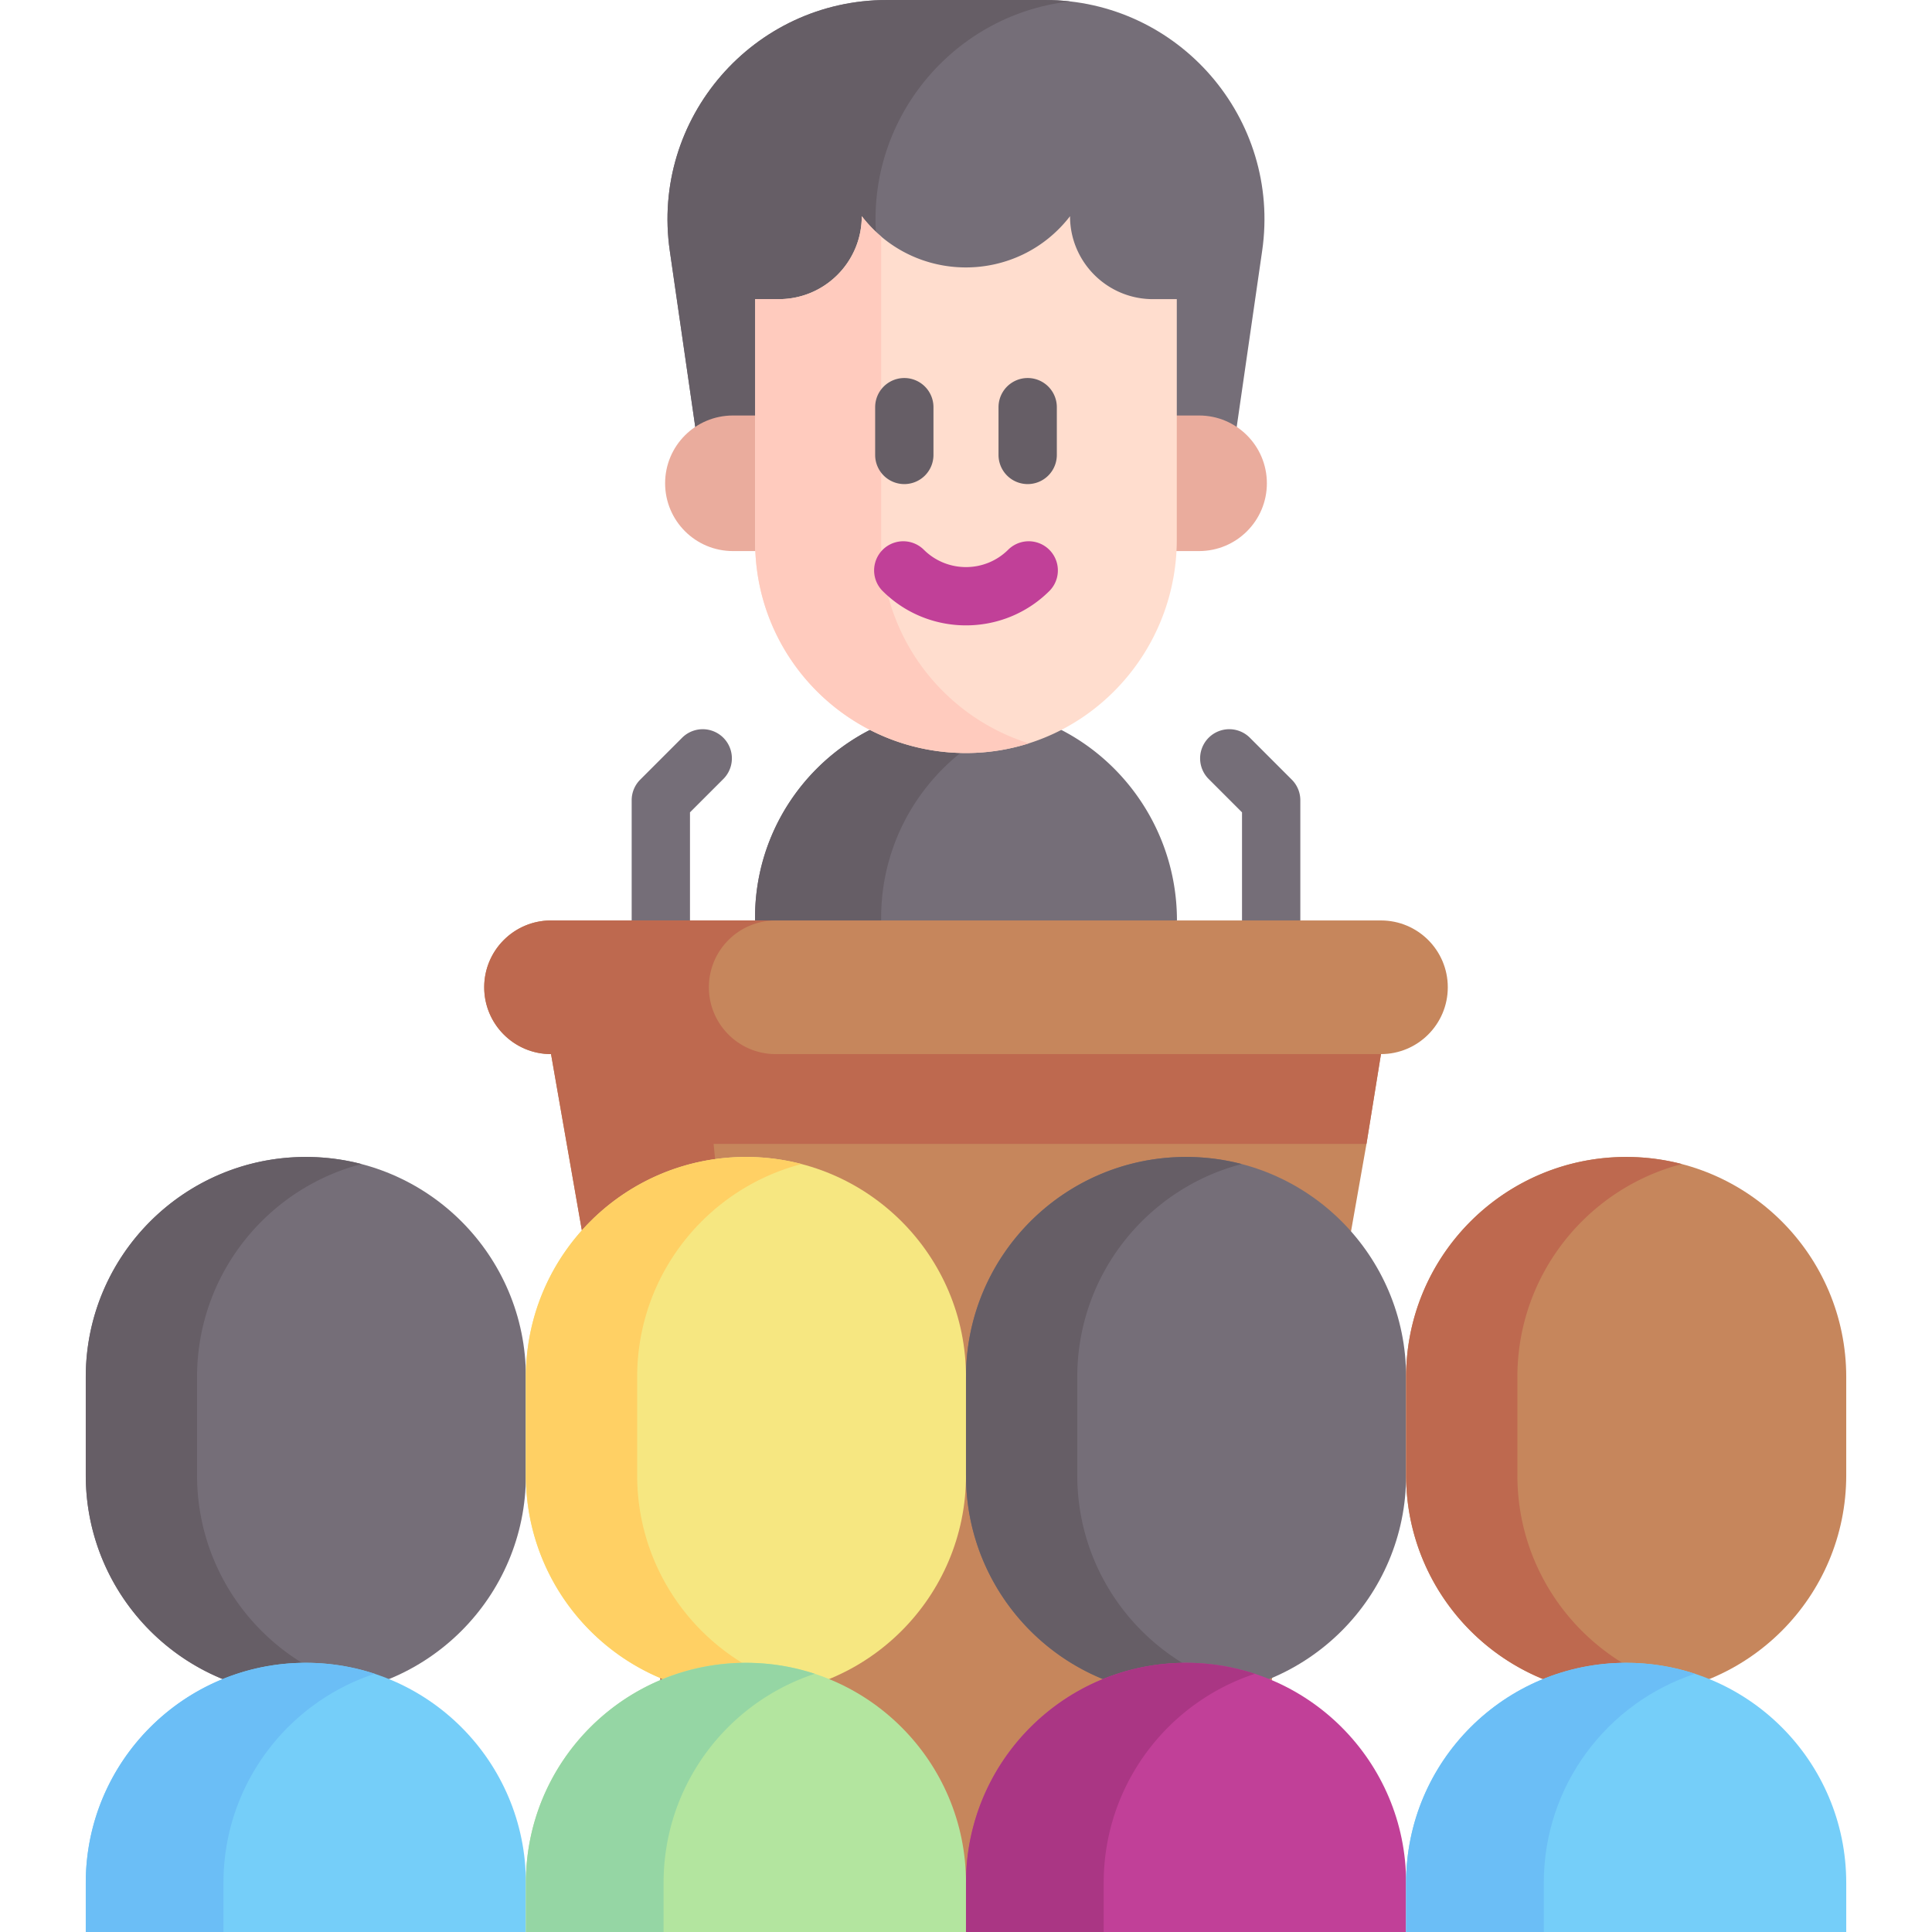 <svg viewBox="0 0 512 512" xmlns="http://www.w3.org/2000/svg"><g><path d="M336.873 251.656a7.726 7.726 0 0 1-7.726-7.726v-28.651l-8.899-8.899a7.727 7.727 0 0 1 10.927-10.927l11.162 11.162a7.726 7.726 0 0 1 2.263 5.463v31.851a7.727 7.727 0 0 1-7.727 7.727zM175.126 251.656a7.726 7.726 0 0 1-7.726-7.726v-31.851c0-2.049.814-4.015 2.263-5.463l11.162-11.162a7.727 7.727 0 0 1 10.927 10.927l-8.899 8.899v28.651a7.727 7.727 0 0 1-7.727 7.725zM311.905 243.93c0-30.826-24.655-56.377-55.48-56.607-31.071-.232-56.333 24.888-56.333 55.905v.702h.002L256 261.638z" fill="#756e78"></path><path d="M272.655 189.875a55.296 55.296 0 0 0-16.234-2.558c-31.071-.229-56.33 24.885-56.33 55.91v.702l20.281 15.085 13.142-15.085v-.702c0-25.045 16.455-46.227 39.141-53.352z" fill="#665e66"></path><path d="M276.949 0h-41.905c-35.422 0-62.612 31.405-57.542 66.462l9.021 62.384h138.946l9.021-62.384C339.56 31.405 312.37 0 276.949 0z" fill="#756e78"></path><path d="m232.633 66.462 9.023 62.379h-55.138l-9.016-62.379C172.431 31.404 199.615.001 235.039.001h41.904c2.239 0 4.447.129 6.617.373-32.119 3.617-55.679 33.246-50.927 66.088z" fill="#665e66"></path><path d="M317.772 146.038H194.225c-9.921 0-17.963-8.042-17.963-17.963 0-9.921 8.042-17.963 17.963-17.963h123.547c9.921 0 17.963 8.042 17.963 17.963 0 9.921-8.042 17.963-17.963 17.963z" fill="#eaac9d"></path><path d="M311.863 79.277v63.711c0 25.151-16.417 46.786-39.209 54.006a54.926 54.926 0 0 1-16.23 2.564c-31.045.232-56.294-24.875-56.294-55.867V79.277h6.277c12.135 0 21.973-9.838 21.973-21.982a35.193 35.193 0 0 0 5.137 5.386c6.437 5.457 14.45 8.191 22.454 8.191 10.31 0 20.619-4.532 27.6-13.577 0 6.072 2.457 11.565 6.437 15.545s9.473 6.437 15.545 6.437z" fill="#ffddce"></path><path d="M272.654 196.993a54.926 54.926 0 0 1-16.23 2.564c-31.045.232-56.294-24.875-56.294-55.867V79.277h6.277c12.135 0 21.973-9.838 21.973-21.982a35.193 35.193 0 0 0 5.137 5.386v80.965c-.001 25.044 16.452 46.216 39.137 53.347z" fill="#ffcbbe"></path><g fill="#665e66"><path d="M239.651 128.288a7.726 7.726 0 0 1-7.726-7.726v-12.655a7.726 7.726 0 1 1 15.452 0v12.655a7.725 7.725 0 0 1-7.726 7.726zM272.345 128.288a7.726 7.726 0 0 1-7.726-7.726v-12.655a7.726 7.726 0 1 1 15.452 0v12.655a7.727 7.727 0 0 1-7.726 7.726z" fill="#665e66"></path></g><path d="M255.998 165.73c-8.019 0-16.038-3.052-22.143-9.157a7.727 7.727 0 0 1 10.927-10.927c6.186 6.185 16.248 6.186 22.433 0a7.727 7.727 0 0 1 10.927 10.927c-6.105 6.105-14.124 9.157-22.144 9.157z" fill="#c14098"></path><path d="m365.97 279.349-3.84 23.797-32.028 181.331-74.099 14.505-74.106-14.505-35.867-205.128 109.974-17.712z" fill="#c6865c"></path><path d="M362.13 303.146H189.114l17.963 181.331h-25.18L146.03 279.349l109.974-17.712 109.966 17.712z" fill="#be694f"></path><path d="M365.972 279.346H146.028c-9.78 0-17.708-7.928-17.708-17.708 0-9.78 7.928-17.708 17.708-17.708h219.943c9.78 0 17.708 7.928 17.708 17.708 0 9.779-7.928 17.708-17.707 17.708z" fill="#c6865c"></path><path d="M205.565 279.35h-59.541c-9.777 0-17.703-7.935-17.703-17.712a17.63 17.63 0 0 1 5.186-12.517 17.629 17.629 0 0 1 12.517-5.186h59.541a17.63 17.63 0 0 0-12.517 5.186 17.63 17.63 0 0 0-5.186 12.517c0 9.776 7.926 17.712 17.703 17.712z" fill="#be694f"></path><path d="M81.049 449.281c-32.209 0-58.32-26.111-58.32-58.32v-26.037c0-32.209 26.111-58.32 58.32-58.32s58.32 26.111 58.32 58.32v26.037c0 32.21-26.111 58.32-58.32 58.32z" fill="#756e78"></path><path d="M95.802 447.401a58.373 58.373 0 0 1-14.751 1.879c-32.216 0-58.322-26.106-58.322-58.322v-26.033c0-32.206 26.106-58.322 58.322-58.322 5.099 0 10.044.65 14.751 1.879-25.073 6.534-43.582 29.326-43.582 56.444v26.033c.001 27.127 18.509 49.908 43.582 56.442z" fill="#665e66"></path><path d="M22.729 512v-13.018c0-32.209 26.111-58.32 58.32-58.32s58.32 26.111 58.32 58.32V512z" fill="#75cef9"></path><path d="M99.291 443.574c-23.277 7.659-40.072 29.574-40.072 55.411V512h-36.49v-13.015c0-32.206 26.116-58.322 58.322-58.322a58.243 58.243 0 0 1 18.24 2.911z" fill="#6bbef6"></path><path d="M197.683 449.281c-32.209 0-58.32-26.111-58.32-58.32v-26.037c0-32.209 26.111-58.32 58.32-58.32s58.32 26.111 58.32 58.32v26.037c0 32.21-26.111 58.32-58.32 58.32z" fill="#f6e781"></path><path d="M212.436 447.401a58.373 58.373 0 0 1-14.751 1.879c-32.216 0-58.322-26.106-58.322-58.322v-26.033c0-32.206 26.106-58.322 58.322-58.322 5.099 0 10.044.65 14.751 1.879-25.073 6.534-43.582 29.326-43.582 56.444v26.033c.001 27.127 18.509 49.908 43.582 56.442z" fill="#ffd064"></path><path d="M139.363 512v-13.018c0-32.209 26.111-58.32 58.32-58.32s58.32 26.111 58.32 58.32V512z" fill="#b3e59f"></path><path d="M215.925 443.574c-23.277 7.659-40.072 29.574-40.072 55.411V512h-36.49v-13.015c0-32.206 26.116-58.322 58.322-58.322a58.243 58.243 0 0 1 18.24 2.911z" fill="#95d6a4"></path><path d="M314.317 449.281c-32.209 0-58.32-26.111-58.32-58.32v-26.037c0-32.209 26.111-58.32 58.32-58.32s58.32 26.111 58.32 58.32v26.037c0 32.21-26.111 58.32-58.32 58.32z" fill="#756e78"></path><path d="M329.07 447.401a58.373 58.373 0 0 1-14.751 1.879c-32.216 0-58.322-26.106-58.322-58.322v-26.033c0-32.206 26.106-58.322 58.322-58.322 5.099 0 10.044.65 14.751 1.879-25.073 6.534-43.582 29.326-43.582 56.444v26.033c0 27.127 18.509 49.908 43.582 56.442z" fill="#665e66"></path><path d="M255.997 512v-13.018c0-32.209 26.111-58.32 58.32-58.32s58.32 26.111 58.32 58.32V512z" fill="#c14098"></path><path d="M332.559 443.574c-23.277 7.659-40.072 29.574-40.072 55.411V512h-36.49v-13.015c0-32.206 26.116-58.322 58.322-58.322a58.243 58.243 0 0 1 18.24 2.911z" fill="#aa3684"></path><path d="M430.951 449.281c-32.209 0-58.32-26.111-58.32-58.32v-26.037c0-32.209 26.111-58.32 58.32-58.32s58.32 26.111 58.32 58.32v26.037c0 32.21-26.111 58.32-58.32 58.32z" fill="#c6865c"></path><path d="M445.704 447.401a58.373 58.373 0 0 1-14.751 1.879c-32.216 0-58.322-26.106-58.322-58.322v-26.033c0-32.206 26.106-58.322 58.322-58.322 5.099 0 10.044.65 14.751 1.879-25.073 6.534-43.582 29.326-43.582 56.444v26.033c0 27.127 18.508 49.908 43.582 56.442z" fill="#be694f"></path><path d="M372.631 512v-13.018c0-32.209 26.111-58.32 58.32-58.32s58.32 26.111 58.32 58.32V512z" fill="#75cef9"></path><path d="M449.193 443.574c-23.277 7.659-40.072 29.574-40.072 55.411V512h-36.49v-13.015c0-32.206 26.116-58.322 58.322-58.322 6.369 0 12.5 1.022 18.24 2.911z" fill="#6bbef6"></path></g></svg>